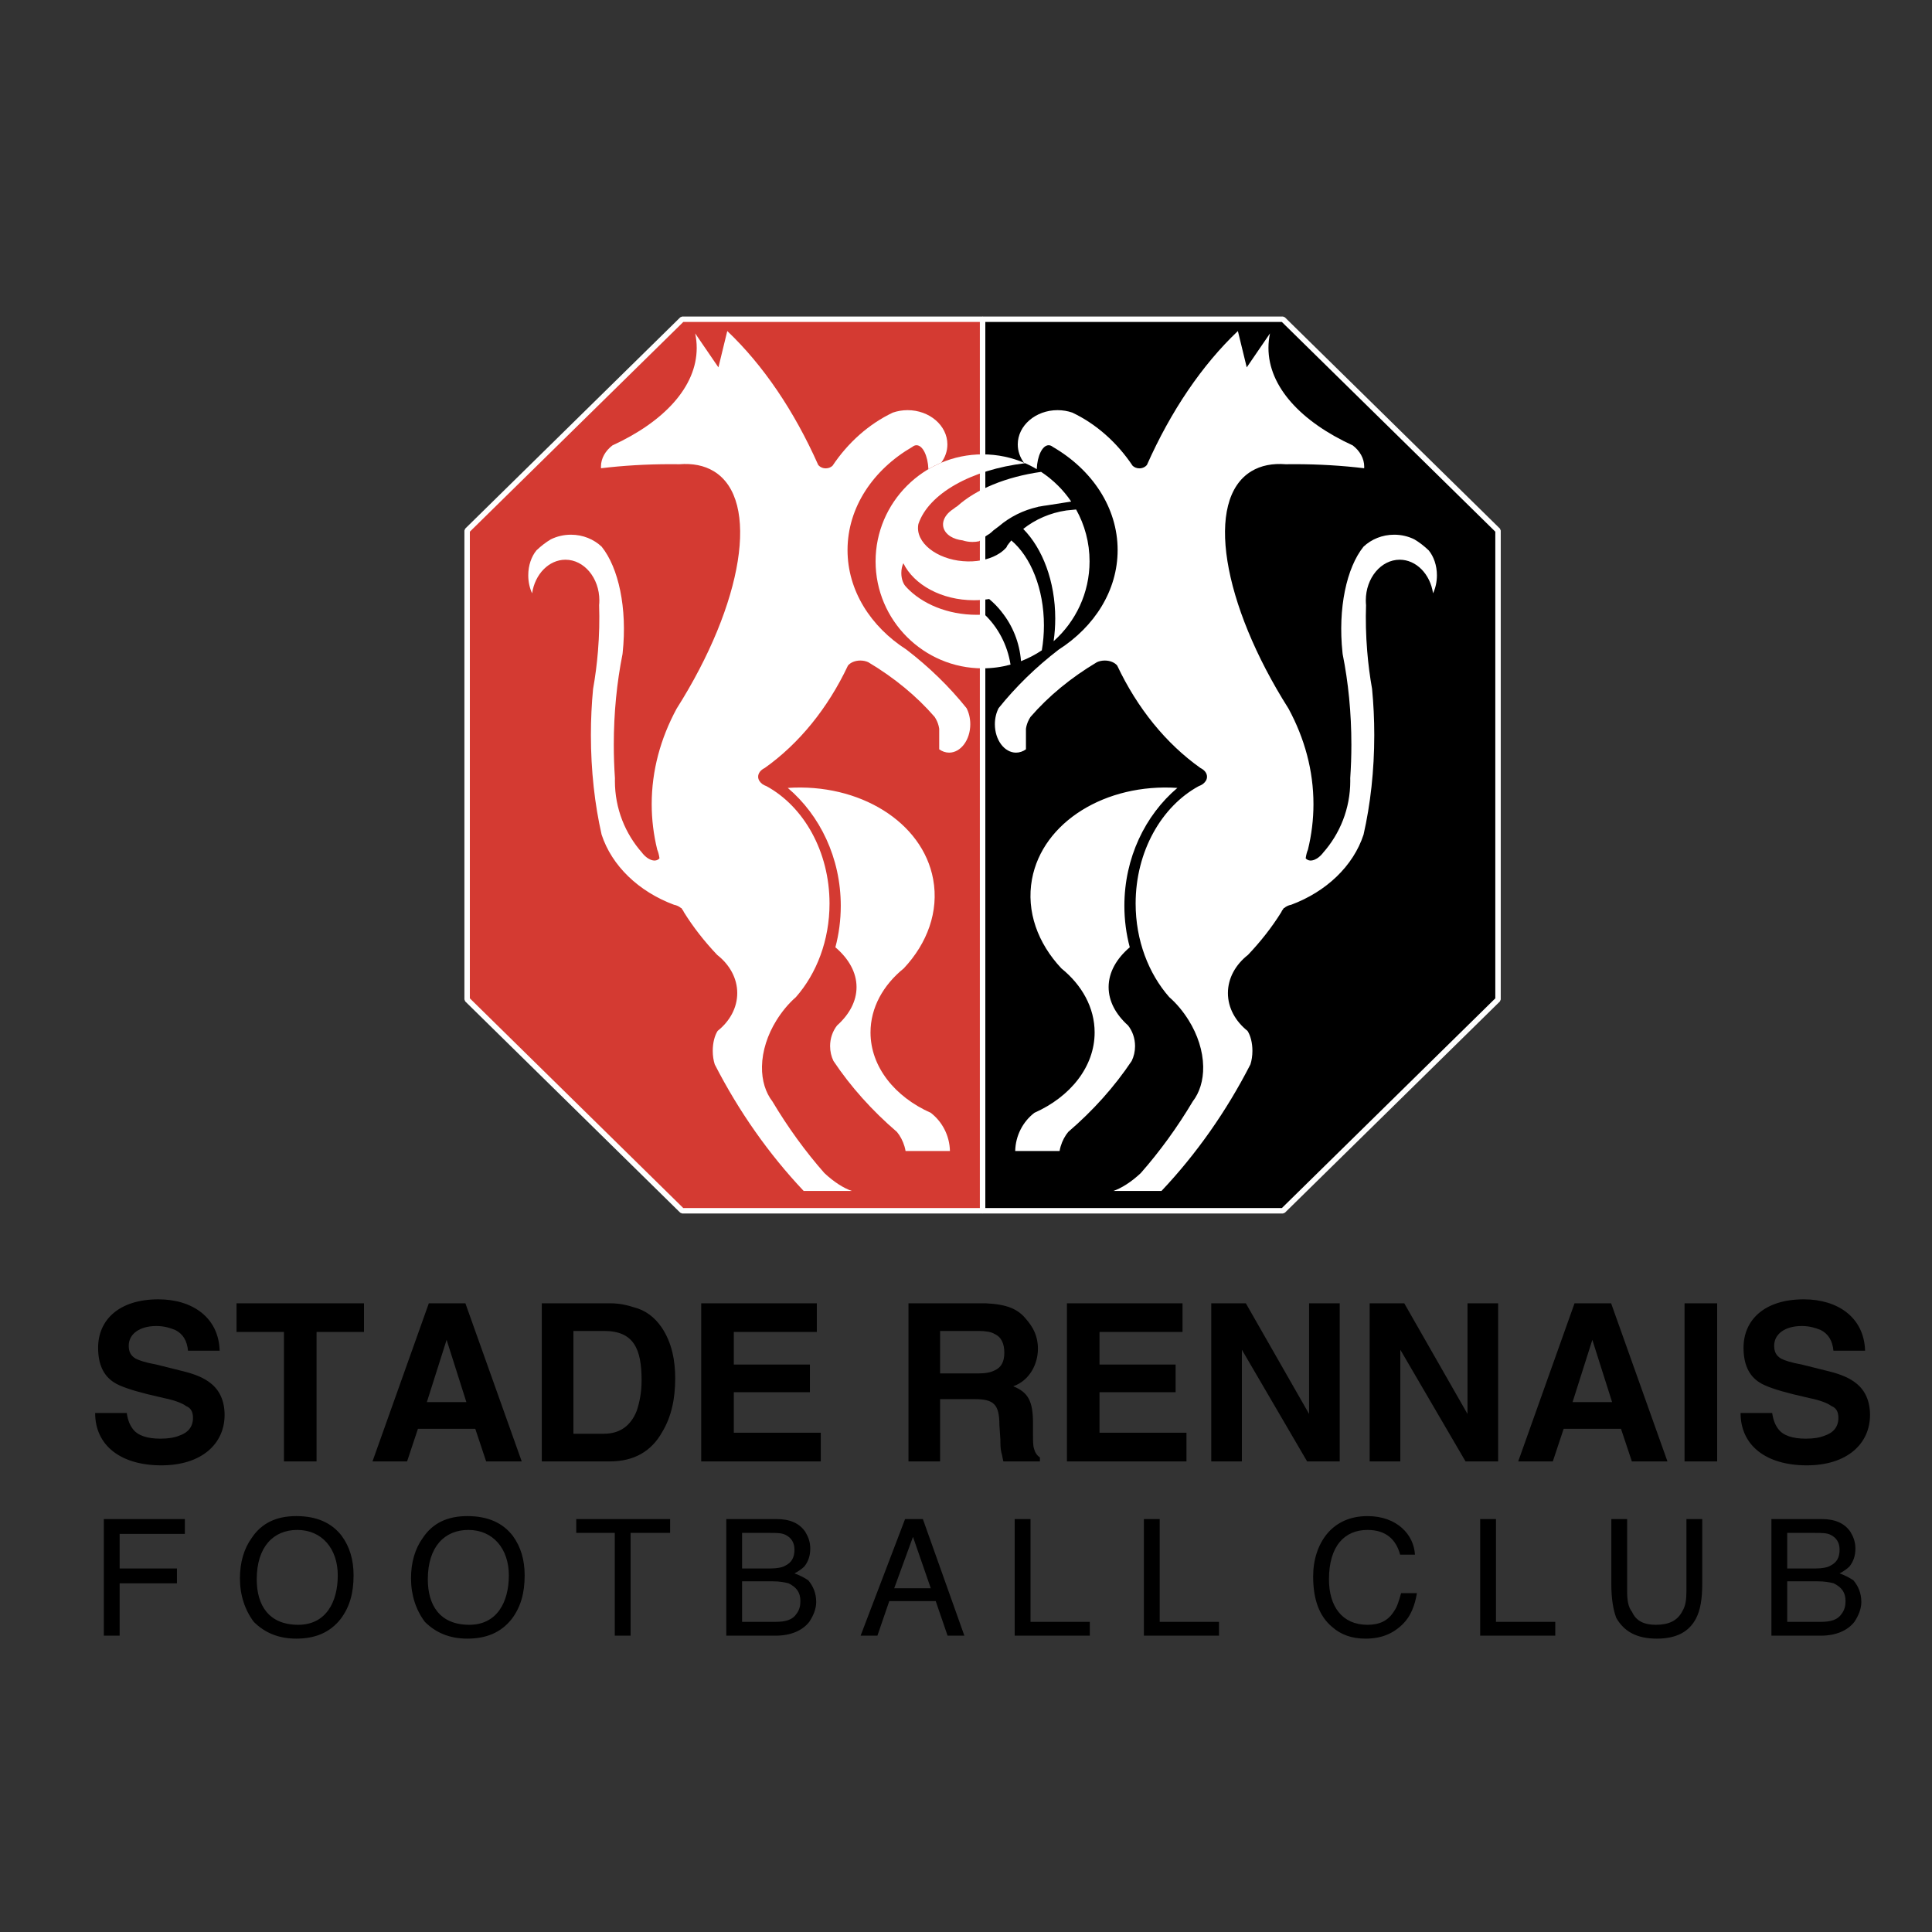 <svg enable-background="new 0 0 660 660" viewBox="0 0 660 660" xmlns="http://www.w3.org/2000/svg"><rect x="0" y="0" width="660" height="660" fill="#333333" stroke="none"/><path d="m438.286 109.063h-102.623v304.558h102.619l73.465-72.183v-160.196z" stroke="#fff" stroke-miterlimit="1" stroke-width="1.857"/><path d="m233.04 109.063h102.623v304.558h-102.623l-73.46-72.183v-160.196z" fill="#d43a32" stroke="#fff" stroke-miterlimit="1" stroke-width="1.857"/><g fill="#fff"><path d="m335.663 155.216c5.162 0 10.083 1.08 14.54 3.026-18.475 2.201-32.992 10.439-36.469 20.782-.089.442-.135.895-.135 1.355 0 3.051 1.997 5.901 5.169 7.989 3.12 2.054 7.326 3.346 11.825 3.422 4.362.078 8.204-1.012 10.91-2.797.956-.631 1.776-1.353 2.432-2.147v-.223c.485-.69.999-1.356 1.546-2.003 6.624 5.565 11.143 16.494 11.143 29.02 0 2.946-.25 5.803-.721 8.522-2.212 1.481-4.594 2.728-7.108 3.701-.489-6.375-2.894-12.195-6.599-16.799.007 0 .011 0 .016-.003-1.279-1.631-2.72-3.115-4.293-4.422-1.691.266-3.441.404-5.232.404-11.042 0-20.487-5.277-24.089-12.639-.432.928-.69 2.088-.69 3.348 0 2.097.714 3.926 1.761 4.849v.04c5.329 5.672 14.097 9.385 23.982 9.385.917 0 1.824-.034 2.72-.094 4.579 4.392 7.787 10.372 8.841 17.109-3.044.828-6.246 1.273-9.548 1.273-20.131 0-36.55-16.419-36.55-36.549-.001-20.13 16.418-36.549 36.549-36.549zm3.678 25.998c-.415.432-.89.834-1.421 1.202-.294.204-.603.395-.926.576l-2.529 1.913c-.718.151-1.473.23-2.25.23-1.198 0-2.341-.191-3.382-.537-1.584-.178-2.976-.645-4.065-1.31-1.525-.93-2.502-2.288-2.604-3.864-.101-1.596.706-3.186 2.136-4.493.435-.395.923-.773 1.467-1.114.383-.331.809-.632 1.268-.902 6.352-5.734 16.571-10.017 28.625-11.717.964.636 1.898 1.312 2.797 2.032.009.011.023.021.037.032 1.079.867 2.111 1.794 3.086 2.777-.079-.083-.161-.162-.244-.245 1.711 1.691 3.255 3.548 4.608 5.546l-8.227 1.291c-.795.096-1.582.221-2.359.373l-.748.116-.015.042c-5.059 1.123-9.62 3.428-13.308 6.583zm10.209-.521c4.099-3.253 9.177-5.503 14.767-6.318l3.054-.301c.081-.001.164-.006.246-.011 0-.004-.004-.009-.004-.012h.004c2.925 5.252 4.594 11.292 4.594 17.713 0 10.829-4.753 20.584-12.281 27.285.361-2.503.554-5.099.554-7.758-.001-12.706-4.349-23.943-10.934-30.598z"/><path d="m248.446 113.085c12.259 11.64 22.852 27.263 31.062 45.728.563.713 1.512 1.184 2.584 1.184.918 0 1.743-.345 2.316-.893 5.317-7.946 12.415-14.262 20.603-18.155 1.557-.535 3.255-.833 5.031-.833 7.489 0 13.598 5.259 13.598 11.708 0 2.291-.774 4.429-2.103 6.237-1.518.64-2.979 1.378-4.384 2.208-.187-4.57-1.938-8.169-4.06-8.169-.501 0-.982.197-1.423.563-13.362 7.738-22.142 20.66-22.142 35.243 0 13.838 7.906 26.176 20.13 34.014 7.72 5.923 14.618 12.634 20.523 19.99.808 1.565 1.28 3.465 1.28 5.505 0 5.343-3.246 9.699-7.227 9.699-1.223 0-2.376-.411-3.388-1.136v-7.016c-.117-.82-.353-1.666-.714-2.497-.24-.553-.522-1.071-.838-1.543-6.146-7.103-13.82-13.422-22.681-18.702-.772-.359-1.704-.569-2.706-.569-1.824 0-3.417.699-4.239 1.728-6.864 14.558-16.697 26.669-28.443 34.991-1.347.651-2.232 1.742-2.232 2.971 0 .924.499 1.765 1.316 2.405v.036c.046.022.092.046.139.069.401.287.865.528 1.379.71 12.686 6.907 21.55 22.296 21.55 40.102 0 12.568-4.416 23.928-11.476 31.958-2.646 2.317-4.842 5.037-6.666 7.969-3.045 4.897-4.845 10.449-4.933 15.749-.079 4.815 1.256 8.933 3.568 11.928 5.293 8.875 11.246 17.078 17.766 24.491 3.235 3.026 6.608 5.167 9.358 6.083h-3.705-11.945-.802c-11.9-12.61-22.161-27.178-30.38-43.239-.427-1.339-.676-2.925-.676-4.623 0-2.753.652-5.215 1.666-6.806 4.132-3.293 6.701-7.874 6.701-12.924 0-5.109-2.632-9.739-6.852-13.041-4.373-4.607-8.179-9.472-11.349-14.563-.153-.387-.374-.743-.653-1.065-.075-.126-.15-.247-.225-.374h-.148c-.617-.546-1.42-.95-2.384-1.126-12.021-4.481-21.229-13.266-24.724-23.962-2.344-10.305-3.659-21.853-3.659-34.033 0-5.389.257-10.653.747-15.743.74-4.148 1.303-8.464 1.668-12.902.439-5.393.564-10.661.393-15.707.053-.535.08-1.076.08-1.625 0-7.656-5.2-13.9-11.573-13.9-5.688 0-10.438 4.967-11.398 11.475-.831-1.776-1.315-3.886-1.315-6.143 0-3.38 1.079-6.424 2.792-8.517 1.592-1.517 3.246-2.788 4.928-3.781 2.051-1.007 4.385-1.579 6.862-1.579 4.104 0 7.825 1.57 10.494 4.094 5.763 7.177 8.796 20.99 7.172 36.238-.017.155-.034.308-.051.462-1.921 9.585-2.979 20.033-2.979 30.961 0 3.876.135 7.691.393 11.432-.009.316-.012.63-.012.946 0 9.432 3.536 18.052 9.332 24.57-.001.006-.003.014-.006.021.624.786 1.325 1.421 2.025 1.864 1.09.684 2.19.913 3.071.554.317-.13.583-.329.807-.585-.153-1.132-.421-2.15-.774-2.983-1.235-5.058-1.885-10.24-1.885-15.524 0-11.441 3.005-22.426 8.515-32.623 22.762-35.92 28.667-71.402 12.711-81.094-3.292-2-7.28-2.759-11.763-2.404-.985-.014-1.977-.021-2.973-.021-8.359 0-16.38.493-23.806 1.392-.013-.18-.02-.361-.02-.543 0-2.825 1.497-5.393 3.916-7.261 17.614-8.077 28.798-20.023 28.798-33.314 0-1.675-.179-3.325-.525-4.953l7.942 11.61zm66.191 280.125h-5.28c-.084-.504-.203-1.032-.362-1.572-.566-1.921-1.515-3.673-2.595-4.957-8.477-7.279-15.785-15.422-21.68-24.246-.731-1.508-1.146-3.231-1.146-5.06 0-2.694.897-5.168 2.38-7.053 4.205-3.784 6.651-8.284 6.651-13.105 0-5.036-2.67-9.727-7.225-13.613 1.197-4.502 1.84-9.255 1.84-14.172 0-16.347-7.103-30.937-18.099-40.266 24.388-1.641 46.057 11.569 49.665 31.212 2.018 10.983-2.006 21.878-10.054 30.443-7.025 5.689-11.351 13.402-11.351 21.871 0 11.738 8.309 22.013 20.594 27.47 3.876 2.997 6.421 7.724 6.538 13.047h-8.185-1.691z"/><path d="m422.878 113.085c-12.259 11.64-22.854 27.263-31.063 45.728-.563.713-1.508 1.184-2.583 1.184-.918 0-1.741-.345-2.317-.893-5.316-7.946-12.413-14.262-20.601-18.155-1.559-.535-3.259-.833-5.033-.833-7.491 0-13.598 5.259-13.598 11.708 0 2.291.772 4.429 2.103 6.237 1.516.64 2.979 1.378 4.383 2.208.187-4.57 1.943-8.169 4.064-8.169.498 0 .983.197 1.421.563 13.36 7.738 22.145 20.66 22.145 35.243 0 13.838-7.907 26.176-20.13 34.014-7.724 5.923-14.623 12.634-20.526 19.99-.808 1.565-1.28 3.465-1.28 5.505 0 5.343 3.248 9.699 7.226 9.699 1.224 0 2.381-.411 3.391-1.136v-7.016c.114-.82.353-1.666.713-2.497.242-.553.525-1.071.837-1.543 6.147-7.103 13.822-13.422 22.685-18.702.771-.359 1.699-.569 2.706-.569 1.818 0 3.414.699 4.238 1.728 6.864 14.558 16.696 26.669 28.443 34.991 1.343.651 2.231 1.742 2.231 2.971 0 .924-.499 1.765-1.316 2.405v.036c-.046.022-.092.046-.137.069-.402.287-.865.528-1.38.71-12.685 6.907-21.551 22.296-21.551 40.102 0 12.568 4.42 23.928 11.476 31.958 2.647 2.317 4.845 5.037 6.669 7.969 3.044 4.897 4.845 10.449 4.932 15.749.079 4.815-1.256 8.933-3.568 11.928-5.292 8.875-11.245 17.078-17.767 24.491-3.231 3.026-6.605 5.167-9.356 6.083h3.707 11.943.799c11.903-12.61 22.164-27.178 30.383-43.239.425-1.339.677-2.925.677-4.623 0-2.753-.654-5.215-1.669-6.806-4.132-3.293-6.701-7.874-6.701-12.924 0-5.109 2.632-9.739 6.852-13.041 4.375-4.607 8.182-9.472 11.354-14.563.151-.387.37-.743.65-1.065.076-.126.151-.247.224-.374h.146c.621-.546 1.425-.95 2.386-1.126 12.02-4.481 21.231-13.266 24.724-23.962 2.344-10.305 3.661-21.853 3.661-34.033 0-5.389-.26-10.653-.75-15.743-.741-4.148-1.303-8.464-1.665-12.902-.442-5.393-.566-10.661-.396-15.707-.05-.535-.078-1.076-.078-1.625 0-7.656 5.201-13.9 11.573-13.9 5.686 0 10.441 4.967 11.396 11.475.831-1.776 1.32-3.886 1.32-6.143 0-3.38-1.083-6.424-2.796-8.517-1.592-1.517-3.241-2.788-4.928-3.781-2.047-1.007-4.384-1.579-6.86-1.579-4.104 0-7.826 1.57-10.495 4.094-5.763 7.177-8.793 20.99-7.171 36.238.018.155.037.308.051.462 1.924 9.585 2.979 20.033 2.979 30.961 0 3.876-.137 7.691-.393 11.432.01.316.014.63.014.946 0 9.432-3.538 18.052-9.334 24.57 0 .006.004.014.004.021-.626.786-1.325 1.421-2.023 1.864-1.088.684-2.19.913-3.068.554-.32-.13-.589-.329-.809-.585.15-1.132.42-2.15.772-2.983 1.234-5.058 1.882-10.24 1.882-15.524 0-11.441-3.001-22.426-8.511-32.623-22.761-35.92-28.667-71.402-12.714-81.094 3.295-2 7.281-2.759 11.765-2.404.988-.014 1.975-.021 2.971-.021 8.36 0 16.381.493 23.809 1.392.009-.18.019-.361.019-.543 0-2.825-1.496-5.393-3.917-7.261-17.612-8.077-28.796-20.023-28.796-33.314 0-1.675.179-3.325.525-4.953l-7.943 11.61zm-66.19 280.125h5.28c.082-.504.202-1.032.361-1.572.567-1.921 1.518-3.673 2.597-4.957 8.479-7.279 15.782-15.422 21.678-24.246.732-1.508 1.147-3.231 1.147-5.06 0-2.694-.9-5.168-2.381-7.053-4.205-3.784-6.649-8.284-6.649-13.105 0-5.036 2.669-9.727 7.225-13.613-1.198-4.502-1.842-9.255-1.842-14.172 0-16.347 7.103-30.937 18.101-40.266-24.39-1.641-46.059 11.569-49.667 31.212-2.015 10.983 2.003 21.878 10.053 30.443 7.025 5.689 11.353 13.402 11.353 21.871 0 11.738-8.31 22.013-20.597 27.47-3.876 2.997-6.417 7.724-6.537 13.047h8.187 1.691z"/></g><path d="m32.501 482.693h10.801c.338 2.364 1.013 4.05 2.027 5.4 1.688 2.363 5.063 3.376 9.453 3.376 2.7 0 4.725-.337 6.413-1.013 3.037-1.012 4.726-3.037 4.726-6.077 0-2.025-.675-3.375-2.363-4.05-1.35-1.012-4.051-2.025-7.428-2.701l-5.738-1.351c-5.402-1.351-9.453-2.7-11.478-4.05-3.713-2.363-5.402-6.415-5.402-11.815 0-9.453 7.09-16.542 20.593-16.542 11.478 0 20.593 6.078 20.93 17.554h-10.803c-.336-3.375-1.687-5.738-4.387-7.089-1.688-.673-3.715-1.35-6.415-1.35-5.738 0-9.453 2.702-9.453 6.751 0 2.027.676 3.377 2.363 4.39 1.351.674 3.376 1.351 7.09 2.025l9.453 2.363c4.05 1.012 7.089 2.363 9.113 4.048 3.04 2.364 4.727 6.079 4.727 10.803 0 9.791-7.764 17.219-21.604 17.219-13.841.001-22.618-6.751-22.618-17.891zm48.298-37.47h43.548v9.788h-16.204v44.224h-11.14v-44.224h-16.204zm71.771 12.489-6.752 21.267h13.503zm-25.318 41.522 19.241-54.012h12.491l19.243 54.012h-12.153l-3.713-11.141h-19.58l-3.712 11.141zm79.1-44.56h-10.465v35.109h10.465c5.401 0 9.116-2.702 11.141-7.767 1.013-3.037 1.686-6.413 1.686-10.465.001-10.8-2.699-16.877-12.827-16.877zm2.027-9.451c3.375 0 6.075.674 8.102 1.35 4.051 1.012 7.09 3.377 9.453 6.753 3.713 5.399 4.727 11.814 4.727 17.553 0 7.089-1.351 13.167-4.389 18.228-3.714 6.752-9.79 10.128-17.892 10.128h-23.293v-54.012zm70.661 0v9.788h-28.357v11.141h25.994v9.452h-25.994v13.84h29.709v9.79h-40.848v-54.012h39.496zm55.278 9.451h-13.165v14.515h12.828c2.7 0 4.388-.335 5.736-1.012 2.364-1.014 3.378-3.039 3.378-6.078 0-3.037-1.015-5.4-3.378-6.412-1.009-.676-3.035-1.013-5.399-1.013zm2.364-9.451c7.428.335 11.14 2.023 13.841 5.4 2.363 2.702 4.05 5.738 4.05 10.128 0 5.063-2.702 10.8-8.438 12.827 5.064 2.026 6.751 5.064 6.751 12.492v3.713c0 2.363 0 4.05.338 5.064.339 1.349 1.011 2.364 2.026 3.037v1.351h-12.492c-.338-1.351-.338-2.023-.676-3.038-.336-1.349-.336-3.039-.336-4.388l-.338-5.066c0-7.089-2.025-8.776-8.439-8.776h-11.815v21.268h-10.803v-54.012zm67.287 0v9.788h-28.356v11.141h25.993v9.452h-25.993v13.84h29.705v9.79h-40.844v-54.012h39.495zm9.813 54.011v-54.012h11.815l21.605 37.809v-37.809h10.464v54.012h-11.14l-22.282-38.147v38.147zm54.119 0v-54.012h11.814l21.606 37.809v-37.809h10.468v54.012h-11.144l-22.278-38.147v38.147zm76.066-41.522-6.756 21.267h13.507zm-25.321 41.522 19.242-54.012h12.493l19.242 54.012h-12.154l-3.715-11.141h-19.577l-3.715 11.141zm67.962-54.011v54.012h-11.14v-54.012zm7.994 37.47h10.8c.338 2.364 1.015 4.05 2.025 5.4 1.691 2.363 5.065 3.376 9.453 3.376 2.702 0 4.727-.337 6.412-1.013 3.04-1.012 4.727-3.037 4.727-6.077 0-2.025-.671-3.375-2.364-4.05-1.348-1.012-4.048-2.025-7.422-2.701l-5.741-1.351c-5.403-1.351-9.453-2.7-11.477-4.05-3.711-2.363-5.402-6.415-5.402-11.815 0-9.453 7.088-16.542 20.596-16.542 11.477 0 20.591 6.078 20.929 17.554h-10.805c-.339-3.375-1.685-5.738-4.387-7.089-1.686-.673-3.711-1.35-6.413-1.35-5.741 0-9.453 2.702-9.453 6.751 0 2.027.676 3.377 2.363 4.39 1.349.674 3.373 1.351 7.09 2.025l9.453 2.363c4.049 1.012 7.089 2.363 9.113 4.048 3.04 2.364 4.727 6.079 4.727 10.803 0 9.791-7.766 17.219-21.605 17.219-13.844.001-22.619-6.751-22.619-17.891z"/><path d="m35.468 558.768v-39.835h27.68v5.064h-22.28v11.813h19.579v5.065h-19.579v17.892h-5.4zm65.74-40.847c7.09 0 12.153 2.363 15.528 6.75 2.702 3.715 4.052 8.103 4.052 13.503 0 6.076-1.35 10.802-4.389 14.855-3.713 4.726-8.778 6.751-15.191 6.751-6.076 0-10.803-2.025-14.516-5.738-3.038-4.053-4.726-9.115-4.726-14.853 0-5.403 1.35-10.129 4.051-13.843 3.375-5.062 8.439-7.425 15.191-7.425zm.675 37.132c9.451 0 13.503-7.764 13.503-16.879s-5.401-15.528-13.841-15.528c-8.101 0-13.84 5.74-13.84 16.878 0 8.778 4.05 15.529 14.178 15.529zm57.768-37.132c7.089 0 12.153 2.363 15.529 6.75 2.7 3.715 4.051 8.103 4.051 13.503 0 6.076-1.351 10.802-4.387 14.855-3.715 4.726-8.777 6.751-15.192 6.751-6.077 0-10.802-2.025-14.516-5.738-3.038-4.053-4.727-9.115-4.727-14.853 0-5.403 1.352-10.129 4.051-13.843 3.376-5.062 8.439-7.425 15.191-7.425zm.675 37.132c9.453 0 13.503-7.764 13.503-16.879s-5.401-15.528-13.84-15.528c-8.102 0-13.841 5.74-13.841 16.878 0 8.778 4.052 15.529 14.178 15.529zm36.529-36.12h32.069v4.726h-13.503v35.109h-5.401v-35.109h-13.165zm56.653 16.877h9.789c2.025 0 4.051-.335 5.063-1.012 2.026-1.013 3.039-2.7 3.039-5.401 0-2.363-1.013-4.051-3.039-5.064-1.348-.674-3.038-.674-5.402-.674h-9.45zm0 18.232h11.476c3.376 0 5.739-.675 7.09-2.702 1.012-1.351 1.351-2.7 1.351-4.389 0-3.037-1.351-4.726-4.05-6.076-1.351-.339-3.038-.675-5.402-.675h-10.464v13.842zm-5.402 4.726v-39.835h17.215c4.389 0 7.764 1.351 9.79 4.388 1.012 1.689 1.689 3.375 1.689 5.738s-.677 4.388-2.026 6.077c-.674.674-2.025 1.689-3.375 2.362 2.025.675 3.713 1.69 4.725 2.364 1.689 2.025 2.702 4.388 2.702 7.427 0 2.364-1.013 4.728-2.363 6.753-2.362 3.036-6.415 4.726-11.479 4.726zm57.369-16.205h12.49l-6.077-17.553zm-11.479 16.205 15.191-39.835h6.078l14.178 39.835h-5.738l-4.053-11.816h-15.866l-4.051 11.816zm52.642 0v-39.835h5.403v35.109h20.253v4.726zm44.131 0v-39.835h5.402v35.109h20.253v4.726zm76.391-40.847c10.128 0 15.869 6.412 16.203 13.166h-5.061c-1.353-5.065-4.725-8.441-11.143-8.441-7.761 0-13.165 5.402-13.165 16.878 0 9.116 4.389 15.53 13.165 15.53 4.054 0 7.088-1.351 9.113-4.727 1.015-1.351 1.691-3.713 2.364-6.077h5.402c-.676 4.052-2.025 7.767-4.727 10.465-3.373 3.377-7.428 5.064-12.825 5.064-4.726 0-8.442-1.351-11.478-4.05-4.392-3.712-6.417-9.451-6.417-17.217 0-5.738 1.692-10.802 4.726-14.515 3.38-4.051 8.107-6.076 13.843-6.076zm38.486 40.847v-39.835h5.398v35.109h20.257v4.726zm44.807-39.835h5.398v24.643c0 3.037.338 5.4 1.691 7.088 1.349 3.038 4.049 4.389 8.099 4.389 4.388 0 7.428-1.351 9.115-4.727 1.015-1.687 1.353-3.713 1.353-6.75v-24.643h5.398v22.281c0 5.064-.671 8.775-2.024 11.476-2.363 4.727-6.751 7.09-13.503 7.09-6.75 0-11.138-2.363-13.839-7.09-1.015-2.701-1.687-6.412-1.687-11.476v-22.281zm60.087 16.877h9.786c2.029 0 4.055-.335 5.065-1.012 2.024-1.013 3.039-2.7 3.039-5.401 0-2.363-1.015-4.051-3.039-5.064-1.349-.674-3.036-.674-5.399-.674h-9.453v12.151zm0 18.232h11.478c3.374 0 5.737-.675 7.09-2.702 1.01-1.351 1.348-2.7 1.348-4.389 0-3.037-1.348-4.726-4.049-6.076-1.354-.339-3.04-.675-5.403-.675h-10.464zm-5.402 4.726v-39.835h17.217c4.389 0 7.762 1.351 9.786 4.388 1.015 1.689 1.691 3.375 1.691 5.738s-.677 4.388-2.024 6.077c-.676.674-2.03 1.689-3.378 2.362 2.025.675 3.71 1.69 4.725 2.364 1.687 2.025 2.702 4.388 2.702 7.427 0 2.364-1.015 4.728-2.364 6.753-2.361 3.036-6.412 4.726-11.476 4.726z"/></svg>